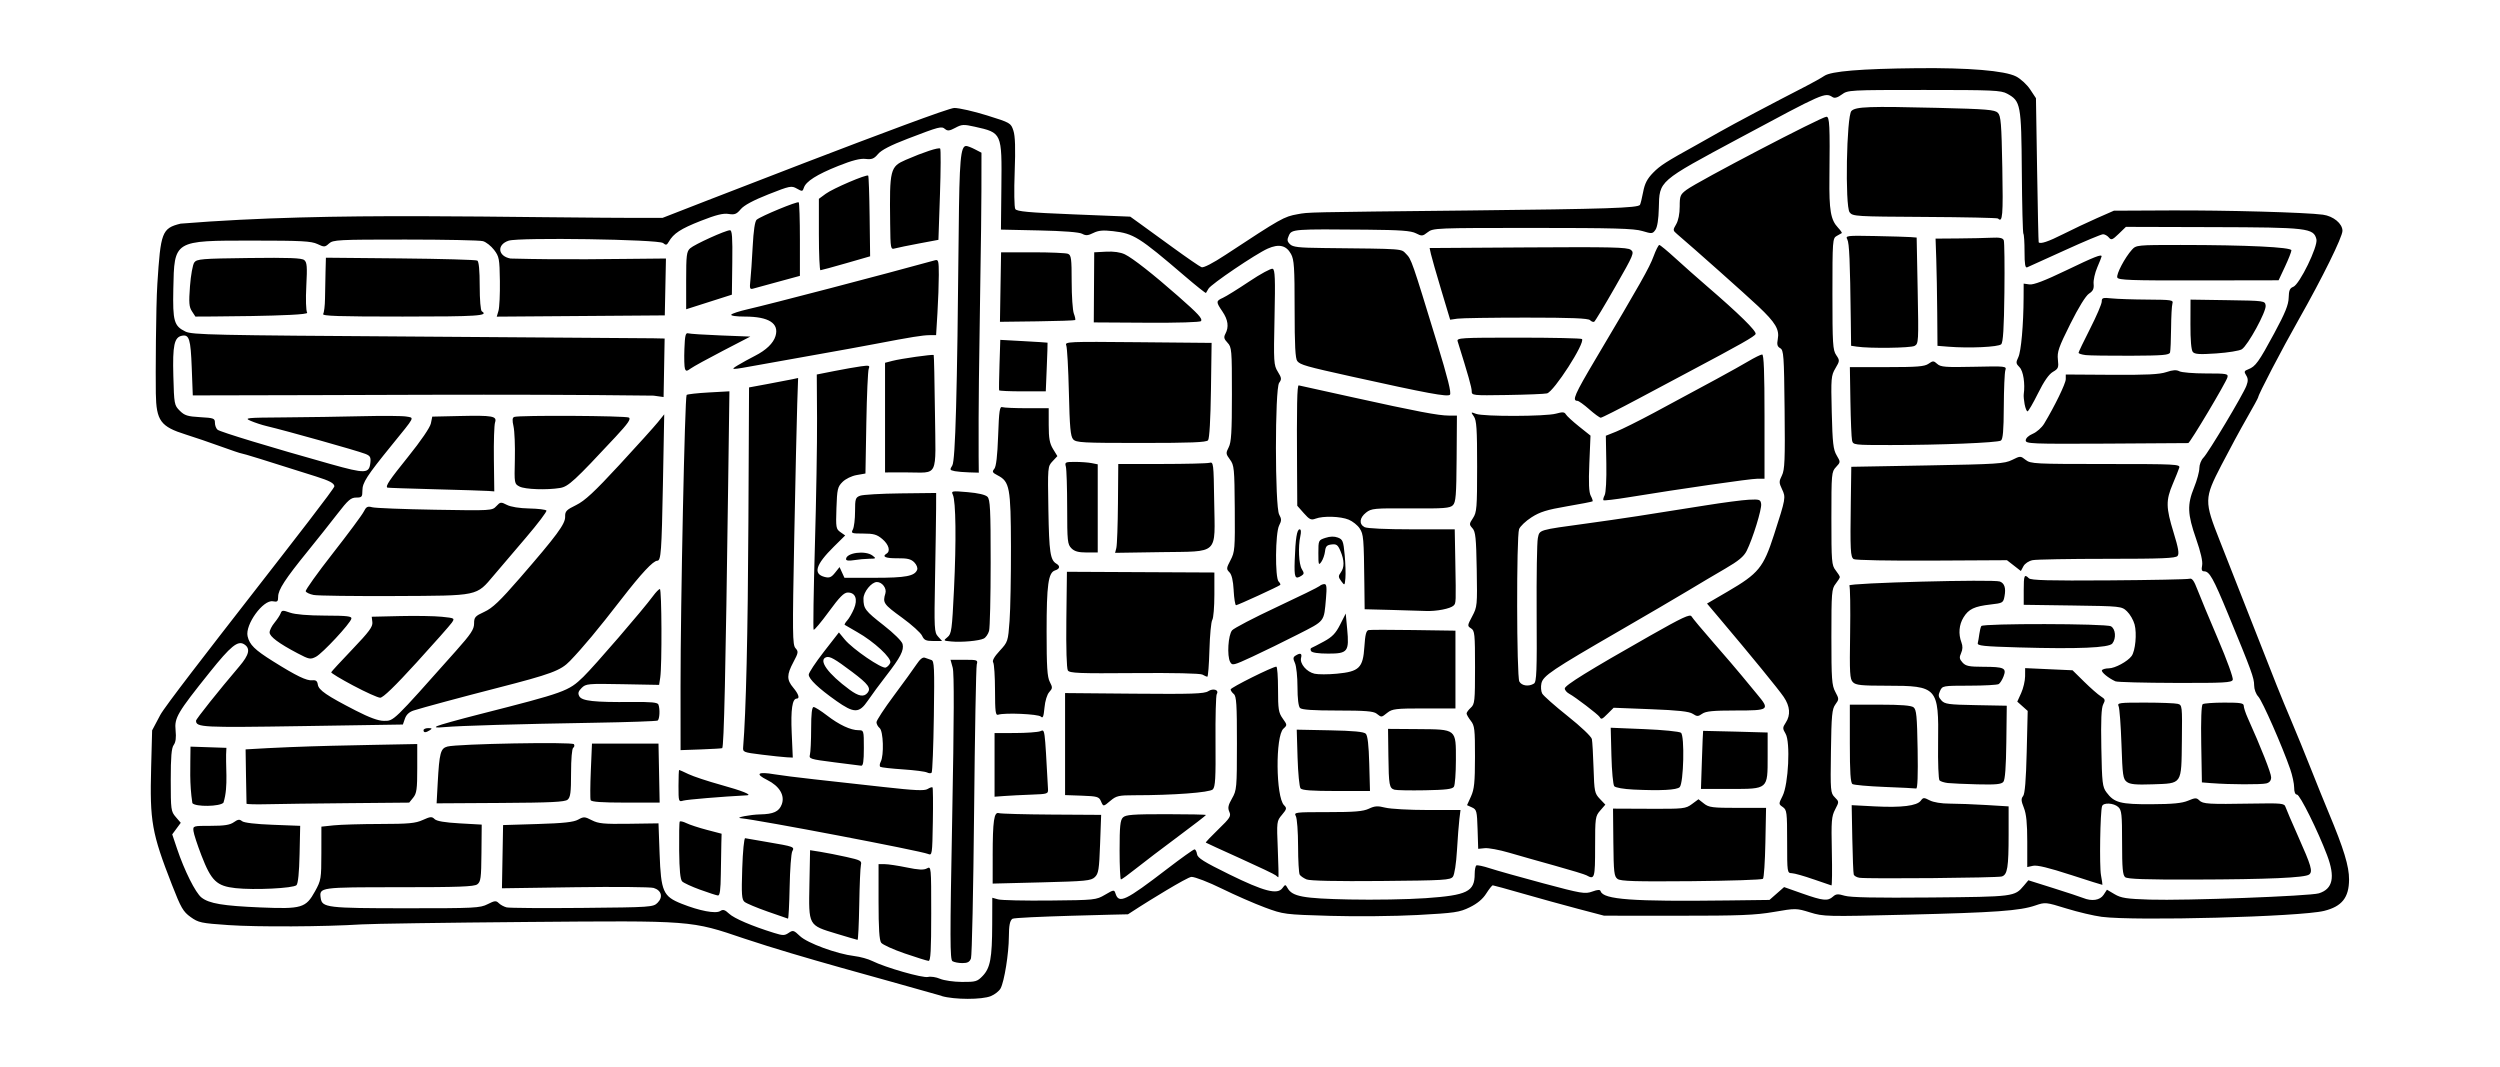 <?xml version="1.0" encoding="UTF-8" standalone="no"?>
<svg xmlns="http://www.w3.org/2000/svg" height="256" width="600" version="1.1" viewBox="0 0 158.75 67.733">
 <path d="m59.8 63.24c-4.084-1.172-8.823-2.403-12.52-3.635-3.441-1.165-3.24-1.149-13.84-1.06-5.113 0.043-9.829 0.112-10.48 0.153-2.34 0.149-6.613 0.172-8.449 0.045-1.747-0.12-1.909-0.155-2.408-0.513-0.472-0.339-0.611-0.578-1.18-2.038-1.288-3.301-1.416-4.024-1.325-7.473l0.062-2.341 0.515-0.973c0.565-1.067 11.09-14.28 11.06-14.53-0.026-0.198-0.301-0.343-1.171-0.62-3.186-1.012-4.645-1.463-4.731-1.463-0.053 0-0.65-0.201-1.327-0.447-0.677-0.246-1.669-0.584-2.203-0.751-1.609-0.504-1.88-0.876-1.908-2.614-0.018-1.136 0.002-5.478 0.097-6.956 0.21-3.261 0.281-3.531 1.476-3.823 9.907-0.798 20.54-0.343 30.6-0.365 0 0 17.86-6.981 18.53-6.981 0.308 0 1.242 0.213 2.075 0.473 1.486 0.464 1.518 0.482 1.677 0.965 0.115 0.349 0.139 1.118 0.082 2.639-0.045 1.191-0.027 2.233 0.039 2.341 0.096 0.155 0.835 0.223 3.71 0.339l3.591 0.145 0.549 0.395c0.302 0.217 1.273 0.922 2.158 1.566 0.885 0.644 1.703 1.206 1.818 1.25 0.128 0.049 0.715-0.253 1.516-0.78 3.547-2.334 3.718-2.431 4.585-2.586 0.73-0.131 0.349-0.123 10.9-0.237 8.736-0.095 10.71-0.16 10.84-0.357 0.038-0.061 0.129-0.431 0.203-0.821 0.101-0.534 0.257-0.835 0.633-1.22 0.447-0.457 0.825-0.699 2.774-1.775 0.294-0.162 0.956-0.535 1.471-0.829 0.838-0.477 3.269-1.765 5.484-2.904 0.441-0.227 0.958-0.517 1.147-0.645 0.434-0.293 2.314-0.448 5.876-0.485 3.28-0.034 5.575 0.157 6.295 0.524 0.29 0.148 0.693 0.519 0.895 0.825l0.368 0.556 0.073 4.558c0.04 2.507 0.085 4.573 0.1 4.592 0.104 0.127 0.61-0.041 1.549-0.516 0.598-0.302 1.569-0.761 2.157-1.02l1.07-0.47 3.545-0.017c3.547-0.017 8.665 0.125 9.728 0.27 0.665 0.091 1.241 0.567 1.241 1.025 0 0.396-1.272 2.976-2.783 5.644-1.064 1.878-2.568 4.762-2.568 4.923 0 0.04-0.323 0.634-0.718 1.32-0.395 0.686-1.122 2.03-1.616 2.987-1.1 2.129-1.103 2.282-0.101 4.816 0.378 0.956 1.195 3.033 1.815 4.615 1.811 4.621 2.044 5.205 2.701 6.755 0.343 0.809 0.909 2.194 1.257 3.077 0.348 0.883 0.86 2.147 1.137 2.809 0.963 2.302 1.299 3.405 1.295 4.246-0.005 1.149-0.454 1.712-1.586 1.992-1.511 0.373-11.99 0.653-14.12 0.377-0.498-0.065-1.506-0.302-2.24-0.529-1.312-0.405-1.344-0.408-1.97-0.194-0.992 0.34-2.507 0.449-8.168 0.587-5.111 0.125-5.283 0.121-6.143-0.144-0.875-0.27-0.902-0.271-2.3-0.03-1.186 0.204-2.17 0.243-6.097 0.241l-4.682-0.003-1.672-0.44c-0.92-0.242-2.49-0.676-3.491-0.964-1-0.288-1.857-0.524-1.905-0.524-0.047 0-0.234 0.235-0.416 0.522-0.221 0.35-0.565 0.637-1.046 0.872-0.655 0.32-0.939 0.362-3.317 0.491-1.44 0.078-3.915 0.102-5.544 0.054-2.906-0.086-2.958-0.092-4.147-0.532-0.662-0.245-1.89-0.782-2.729-1.194-0.839-0.412-1.707-0.749-1.93-0.749-0.266 0-2.895 1.64-3.3 1.901l-0.736 0.475s-7.182 0.153-7.344 0.288c-0.159 0.132-0.215 0.425-0.219 1.131-0.005 1.077-0.288 2.842-0.527 3.288-0.087 0.163-0.363 0.382-0.612 0.486-0.566 0.236-2.319 0.234-3.137-0.004zm2.6-1.269c0.482-0.503 0.598-1.127 0.605-3.256l0.006-1.708 0.368 0.103c0.202 0.057 1.683 0.09 3.29 0.074 2.864-0.028 2.934-0.035 3.502-0.368 0.554-0.325 0.583-0.328 0.661-0.084 0.215 0.678 0.613 0.49 3.286-1.559 0.888-0.681 1.667-1.237 1.732-1.237 0.065 0 0.137 0.135 0.16 0.301 0.034 0.242 0.436 0.494 2.049 1.286 2.208 1.084 3.055 1.304 3.373 0.874 0.182-0.246 0.192-0.246 0.327-0.007 0.307 0.542 0.972 0.665 3.925 0.727 1.545 0.033 3.724-0.004 4.843-0.083 2.649-0.184 3.116-0.416 3.116-1.543 0-0.258 0.048-0.499 0.106-0.535s0.442 0.045 0.853 0.18 1.932 0.563 3.38 0.951c2.449 0.656 2.668 0.693 3.121 0.529 0.362-0.131 0.5-0.136 0.538-0.021 0.176 0.528 2.013 0.661 8.082 0.584l2.637-0.033 0.465-0.408 0.465-0.408 1.156 0.408c1.313 0.463 1.62 0.495 1.947 0.198 0.194-0.175 0.316-0.184 0.748-0.055 0.362 0.109 1.988 0.141 5.464 0.11 5.296-0.048 5.319-0.051 5.907-0.749l0.29-0.344 1.582 0.498c0.87 0.274 1.721 0.555 1.89 0.624 0.559 0.229 1.075 0.15 1.304-0.199l0.213-0.325 0.487 0.287c0.413 0.244 0.75 0.295 2.232 0.343 2.254 0.072 10.18-0.224 10.74-0.4 0.887-0.277 1.047-1.023 0.52-2.42-0.58-1.538-1.727-3.849-1.91-3.849-0.116 0-0.181-0.16-0.181-0.447 0-0.246-0.113-0.773-0.25-1.17-0.501-1.448-1.771-4.334-2.028-4.607-0.151-0.161-0.263-0.467-0.263-0.717 0-0.464-0.162-0.908-1.643-4.495-0.96-2.326-1.194-2.742-1.538-2.742-0.144 0-0.177-0.1-0.122-0.375 0.049-0.244-0.086-0.837-0.385-1.694-0.547-1.572-0.57-2.161-0.125-3.256 0.184-0.453 0.334-1.005 0.334-1.227 0-0.222 0.116-0.52 0.258-0.662 0.31-0.31 2.515-3.998 2.729-4.565 0.116-0.306 0.112-0.463-0.015-0.667-0.145-0.233-0.128-0.282 0.137-0.383 0.456-0.174 0.664-0.463 1.647-2.287 0.696-1.291 0.905-1.806 0.916-2.259 0.011-0.462 0.073-0.608 0.289-0.688 0.4-0.148 1.584-2.578 1.473-3.022-0.178-0.711-0.547-0.754-6.588-0.771l-5.51-0.016-0.455 0.441c-0.401 0.388-0.476 0.416-0.627 0.234-0.094-0.114-0.261-0.206-0.37-0.206-0.109 0-1.201 0.457-2.425 1.016-1.224 0.559-2.301 1.047-2.393 1.084-0.126 0.051-0.167-0.196-0.167-0.994 0-0.584-0.032-1.095-0.072-1.134-0.04-0.04-0.085-1.81-0.101-3.935-0.032-4.295-0.07-4.493-0.932-4.964-0.391-0.214-0.897-0.236-5.27-0.236-4.747 0-4.845 0.005-5.229 0.289-0.264 0.195-0.453 0.25-0.58 0.169-0.493-0.312-0.518-0.301-5.941 2.61-5.163 2.772-5.058 2.681-5.098 4.433-0.016 0.703-0.095 1.209-0.215 1.38-0.18 0.257-0.222 0.26-0.837 0.075-0.528-0.159-1.816-0.195-6.963-0.195-6.158 0-6.323 0.007-6.662 0.274-0.324 0.254-0.375 0.259-0.745 0.068-0.313-0.162-0.971-0.211-3.115-0.231-4.64-0.043-4.772-0.034-4.952 0.362-0.127 0.279-0.115 0.379 0.067 0.561 0.183 0.183 0.551 0.225 2.131 0.242 5.228 0.056 4.902 0.033 5.248 0.379 0.331 0.331 0.372 0.448 1.949 5.609 0.699 2.288 0.932 3.224 0.828 3.329-0.149 0.149-1.423-0.087-6.249-1.157-2.893-0.641-3.245-0.741-3.442-0.979-0.126-0.152-0.17-0.995-0.17-3.294 0-2.666-0.031-3.147-0.229-3.508-0.302-0.552-0.767-0.659-1.481-0.341-0.76 0.338-3.61 2.267-3.76 2.545-0.066 0.122-0.138 0.244-0.159 0.27-0.022 0.026-0.63-0.458-1.351-1.076-2.903-2.486-3.243-2.698-4.551-2.848-0.636-0.073-0.929-0.046-1.252 0.115-0.338 0.169-0.478 0.179-0.708 0.051-0.181-0.101-1.184-0.179-2.722-0.212l-2.436-0.053 0.028-2.704c0.036-3.452 0.04-3.442-1.694-3.83-0.7-0.157-0.822-0.15-1.229 0.07-0.363 0.196-0.492 0.211-0.65 0.08-0.235-0.195-0.338-0.168-2.381 0.615-1.073 0.411-1.666 0.717-1.878 0.969-0.256 0.304-0.393 0.358-0.79 0.312-0.34-0.04-0.847 0.09-1.734 0.444-1.364 0.544-2.059 0.986-2.187 1.388-0.076 0.24-0.107 0.244-0.444 0.052-0.343-0.195-0.436-0.176-1.805 0.364-0.961 0.38-1.548 0.695-1.759 0.945-0.266 0.316-0.388 0.363-0.774 0.301-0.341-0.055-0.795 0.058-1.768 0.441-1.275 0.502-1.725 0.796-2.028 1.326-0.126 0.219-0.18 0.231-0.362 0.08-0.281-0.233-9.144-0.368-9.806-0.15-0.766 0.253-0.69 0.984 0.118 1.134 3.5 0.091 6.173 0.03 9.871-0.002l-0.037 1.806-0.037 1.806c-3.555 0.027-7.111 0.053-10.67 0.08l0.11-0.374c0.061-0.206 0.101-1.057 0.089-1.892-0.02-1.41-0.046-1.55-0.368-1.972-0.191-0.25-0.509-0.5-0.708-0.556s-2.417-0.101-4.929-0.101c-4.281 0-4.585 0.016-4.845 0.251-0.262 0.237-0.304 0.239-0.737 0.033-0.389-0.185-1.014-0.218-4.117-0.218-5.029 0-4.969-0.036-5.033 3.076-0.042 2.046 0.045 2.348 0.773 2.701 0.426 0.206 1.733 0.234 14.71 0.318 7.835 0.051 14.58 0.1 14.98 0.108l0.736 0.016-0.018 1.003c-0.01 0.552-0.025 1.388-0.033 1.858l-0.016 0.854-0.635-0.089c-9.675-0.121-18.9-0.02-29.26-0.015l-0.067-1.766c-0.068-1.809-0.161-2.112-0.618-2.024-0.493 0.095-0.603 0.605-0.55 2.559 0.048 1.791 0.06 1.856 0.407 2.203 0.304 0.304 0.496 0.365 1.295 0.41 0.87 0.049 0.938 0.075 0.938 0.356 0 0.167 0.076 0.366 0.168 0.442 0.17 0.141 3.39 1.119 7.168 2.178 2.241 0.628 2.464 0.619 2.537-0.105 0.034-0.335-0.022-0.426-0.334-0.545-0.567-0.216-4.966-1.453-6.264-1.762-0.296-0.07-0.748-0.219-1.003-0.33-0.436-0.189-0.305-0.203 2.144-0.22 1.435-0.01 3.662-0.045 4.949-0.076 1.288-0.032 2.541-0.022 2.787 0.021 0.521 0.093 0.596-0.054-0.927 1.821-1.585 1.952-1.86 2.377-1.86 2.877 0 0.407-0.036 0.448-0.395 0.448-0.335 0-0.517 0.158-1.195 1.037-0.44 0.57-1.289 1.639-1.886 2.374-1.43 1.76-1.874 2.444-1.874 2.88 0 0.311-0.045 0.351-0.333 0.296-0.616-0.118-1.776 1.483-1.608 2.218 0.123 0.54 0.449 0.86 1.617 1.592 1.48 0.928 2.134 1.244 2.492 1.206 0.23-0.025 0.318 0.044 0.351 0.273 0.05 0.35 0.563 0.702 2.412 1.651 0.861 0.442 1.431 0.651 1.775 0.651 0.651 0 0.522 0.125 4.583-4.44 0.956-1.074 1.153-1.372 1.153-1.74 0-0.4 0.063-0.472 0.652-0.743 0.516-0.237 0.986-0.683 2.25-2.14 2.357-2.716 2.893-3.441 2.88-3.901-0.01-0.344 0.075-0.434 0.697-0.738 0.553-0.271 1.155-0.829 2.746-2.551 1.121-1.212 2.22-2.431 2.443-2.708l0.406-0.504-0.083 4.435c-0.081 4.29-0.123 4.861-0.356 4.861-0.263 0-1.013 0.804-2.285 2.447-1.487 1.922-2.431 3.055-3.262 3.919-0.59 0.612-1.186 0.833-4.64 1.72-2.226 0.572-4.724 1.245-5.282 1.424-0.281 0.09-0.468 0.263-0.556 0.514l-0.132 0.378-6.366 0.1c-6.397 0.1-6.768 0.081-6.768-0.344 0-0.105 1.431-1.9 2.749-3.449 0.633-0.744 0.72-1.143 0.304-1.403-0.402-0.252-0.852 0.114-2.178 1.77-2.07 2.585-2.255 2.9-2.174 3.696 0.047 0.459 0.009 0.753-0.119 0.928-0.141 0.193-0.188 0.747-0.188 2.23 0 1.885 0.014 1.99 0.318 2.343l0.318 0.37-0.271 0.367-0.271 0.367 0.305 0.909c0.464 1.384 1.173 2.803 1.55 3.099 0.489 0.385 1.362 0.532 3.755 0.632 2.617 0.11 2.874 0.034 3.46-1.029 0.382-0.694 0.398-0.79 0.4-2.412l0.002-1.69 0.789-0.083c0.434-0.045 1.758-0.084 2.943-0.086 1.818-0.003 2.241-0.042 2.707-0.254 0.483-0.219 0.578-0.227 0.747-0.058 0.132 0.132 0.639 0.219 1.594 0.273l1.4 0.079-0.016 1.805c-0.014 1.598-0.045 1.826-0.266 1.988-0.201 0.147-1.186 0.183-4.957 0.183-5.069 0-5.083 0.002-4.984 0.692 0.087 0.604 0.403 0.642 5.4 0.644 4.387 0.002 4.72-0.015 5.199-0.259 0.448-0.228 0.537-0.237 0.707-0.067 0.107 0.107 0.33 0.228 0.497 0.27s2.328 0.057 4.803 0.034c4.386-0.041 4.507-0.05 4.785-0.328 0.361-0.361 0.248-0.788-0.25-0.941-0.199-0.061-2.448-0.081-4.998-0.045l-4.635 0.067 0.036-2.007 0.036-2.007 2.192-0.067c1.653-0.05 2.286-0.119 2.574-0.279 0.355-0.197 0.418-0.194 0.87 0.039 0.417 0.215 0.754 0.248 2.36 0.225l1.873-0.027 0.07 1.931c0.088 2.4 0.221 2.704 1.393 3.172 1.138 0.454 2.173 0.651 2.455 0.466 0.182-0.119 0.296-0.085 0.566 0.168 0.321 0.301 1.441 0.781 2.846 1.218 0.57 0.178 0.675 0.178 0.936-0 0.274-0.186 0.324-0.172 0.717 0.203 0.469 0.447 2.343 1.135 3.457 1.269 0.368 0.044 0.88 0.186 1.137 0.315 0.826 0.413 3.209 1.095 3.538 1.012 0.172-0.043 0.515 0.009 0.762 0.116 0.247 0.107 0.873 0.197 1.393 0.2 0.874 0.005 0.973-0.024 1.321-0.387zm-1.918-0.935c-0.161-0.102-0.164-1.399-0.017-9.128 0.119-6.295 0.129-9.16 0.032-9.51l-0.139-0.502h0.874c0.842 0 0.871 0.011 0.792 0.301-0.045 0.166-0.121 4.364-0.169 9.33-0.048 4.966-0.137 9.165-0.198 9.33-0.085 0.229-0.216 0.3-0.549 0.299-0.241-0.001-0.523-0.056-0.626-0.121zm-3.022-0.489c-0.736-0.252-1.413-0.56-1.505-0.684-0.119-0.161-0.167-0.912-0.167-2.608v-2.382h0.387c0.213 0 0.842 0.094 1.398 0.209 0.757 0.157 1.079 0.172 1.285 0.062 0.273-0.146 0.274-0.131 0.274 2.868 0 2.328-0.038 3.012-0.167 3.004-0.092-0.005-0.769-0.216-1.505-0.469zm-4.345-1.258c-1.798-0.544-1.768-0.491-1.717-3.146l0.042-2.156 0.652 0.103c0.358 0.057 1.101 0.203 1.649 0.325 0.904 0.201 0.991 0.248 0.928 0.507-0.038 0.157-0.087 1.293-0.107 2.526-0.021 1.232-0.07 2.237-0.108 2.233-0.039-0.004-0.641-0.18-1.339-0.392zm-4.386-1.41c-0.682-0.24-1.334-0.514-1.45-0.61-0.179-0.148-0.201-0.463-0.147-2.121 0.035-1.087 0.118-1.936 0.187-1.922 0.068 0.014 0.692 0.122 1.387 0.24 1.727 0.294 1.758 0.306 1.603 0.594-0.07 0.132-0.146 1.151-0.167 2.265-0.022 1.114-0.069 2.018-0.106 2.008-0.037-0.01-0.625-0.214-1.307-0.454zm-4.274-1.383c-0.531-0.194-1.043-0.43-1.137-0.526-0.12-0.121-0.177-0.707-0.191-1.94-0.011-0.971 0.004-1.806 0.035-1.855 0.03-0.049 0.219-0.007 0.421 0.093 0.202 0.1 0.788 0.293 1.303 0.428l0.936 0.245-0.016 0.598c-0.009 0.329-0.024 1.215-0.033 1.969-0.013 1.008-0.061 1.367-0.184 1.355-0.092-0.009-0.602-0.174-1.133-0.368zm-29.5-0.1c-1.197-0.131-1.538-0.458-2.161-2.069-0.259-0.67-0.488-1.369-0.508-1.553-0.037-0.333-0.033-0.334 1.1-0.334 0.861 0 1.216-0.056 1.462-0.23 0.26-0.184 0.365-0.198 0.522-0.067 0.122 0.102 0.858 0.189 1.944 0.23l1.748 0.067-0.039 1.806c-0.025 1.158-0.095 1.862-0.196 1.961-0.201 0.199-2.678 0.32-3.872 0.189zm100.2-0.56c-0.589-0.208-1.206-0.382-1.371-0.388-0.298-0.01-0.301-0.028-0.301-2.009 0-1.863-0.019-2.012-0.274-2.191-0.273-0.191-0.273-0.194-0.014-0.71 0.372-0.741 0.501-3.418 0.191-3.944-0.198-0.336-0.198-0.391 0.008-0.705 0.319-0.487 0.276-1.037-0.129-1.636-0.318-0.471-2.072-2.617-4.098-5.015l-0.771-0.912 1.306-0.762c1.971-1.15 2.274-1.521 2.946-3.603 0.751-2.329 0.759-2.372 0.509-2.899-0.196-0.413-0.196-0.491-0.005-0.873 0.178-0.357 0.204-0.981 0.17-4.183-0.036-3.447-0.059-3.774-0.278-3.896-0.185-0.103-0.22-0.233-0.155-0.576 0.115-0.613-0.144-1.049-1.237-2.081-0.763-0.72-4.109-3.698-5.157-4.589-0.273-0.232-0.275-0.257-0.059-0.623 0.138-0.234 0.225-0.668 0.225-1.123 0-0.681 0.035-0.768 0.435-1.066 0.717-0.535 8.575-4.639 8.883-4.639 0.199 0 0.226 0.54 0.189 3.879-0.023 2.071 0.08 2.668 0.546 3.164 0.162 0.172 0.268 0.328 0.237 0.346-0.031 0.019-0.177 0.101-0.324 0.183-0.257 0.143-0.268 0.287-0.268 3.679 0 3.169 0.024 3.566 0.239 3.882 0.232 0.341 0.23 0.367-0.05 0.842-0.273 0.463-0.286 0.618-0.232 2.793 0.048 1.955 0.095 2.368 0.311 2.733 0.252 0.427 0.252 0.432-0.04 0.743-0.285 0.303-0.294 0.408-0.294 3.263 0 2.747 0.018 2.973 0.268 3.29 0.147 0.187 0.268 0.381 0.268 0.432 0 0.05-0.12 0.245-0.268 0.432-0.25 0.317-0.268 0.543-0.268 3.367 0 2.695 0.027 3.078 0.249 3.491 0.241 0.449 0.241 0.474 0.004 0.8-0.213 0.294-0.249 0.672-0.282 2.974-0.037 2.528-0.027 2.649 0.243 2.92 0.28 0.281 0.28 0.284 0.024 0.774-0.23 0.439-0.252 0.724-0.21 2.665 0.026 1.196 0.015 2.168-0.024 2.16s-0.553-0.184-1.141-0.391zm16.32-0.286c-1.372-0.448-2.121-0.629-2.374-0.573l-0.37 0.081v-1.613c0-1.172-0.059-1.761-0.216-2.152-0.174-0.434-0.183-0.578-0.049-0.74 0.115-0.139 0.186-1.005 0.23-2.805l0.063-2.605-0.331-0.295-0.331-0.295 0.247-0.544c0.136-0.299 0.248-0.778 0.25-1.064l0.003-0.52 1.505 0.069 1.505 0.068 0.736 0.725c0.405 0.399 0.88 0.816 1.056 0.927 0.283 0.178 0.301 0.237 0.155 0.511-0.119 0.223-0.152 0.993-0.119 2.759 0.042 2.235 0.07 2.484 0.326 2.828 0.49 0.661 0.881 0.765 2.864 0.755 1.347-0.006 1.936-0.063 2.319-0.225 0.454-0.191 0.536-0.193 0.712-0.018 0.23 0.23 0.583 0.251 3.355 0.203 1.889-0.033 2.044-0.017 2.119 0.214 0.045 0.137 0.403 0.972 0.796 1.855 0.846 1.898 0.946 2.243 0.707 2.434-0.259 0.206-2.588 0.308-7.304 0.321-3.096 0.009-4.236-0.031-4.381-0.151-0.156-0.129-0.195-0.576-0.195-2.198 0-1.803-0.028-2.062-0.245-2.258-0.287-0.26-0.943-0.295-1.025-0.054-0.121 0.355-0.176 3.809-0.07 4.381 0.061 0.331 0.102 0.609 0.09 0.617-0.012 0.008-0.924-0.279-2.026-0.639zm-68.44-1.21c0.002-2.222 0.086-2.804 0.394-2.706 0.124 0.039 1.636 0.08 3.36 0.091l3.134 0.019-0.067 1.849c-0.059 1.624-0.099 1.88-0.334 2.104-0.242 0.23-0.566 0.262-3.378 0.333l-3.11 0.078 0.002-1.768zm19.93 1.501c-0.182-0.076-0.377-0.211-0.433-0.299-0.056-0.088-0.103-0.902-0.104-1.808s-0.064-1.764-0.141-1.906c-0.134-0.251-0.073-0.259 2.02-0.259 1.711 0 2.253-0.045 2.614-0.216 0.377-0.179 0.559-0.19 1.049-0.067 0.326 0.082 1.534 0.149 2.683 0.149h2.089l-0.071 0.569c-0.039 0.313-0.108 1.212-0.154 1.998-0.048 0.828-0.156 1.529-0.256 1.666-0.158 0.216-0.547 0.24-4.569 0.275-2.827 0.025-4.514-0.011-4.727-0.101zm19.75-0.028c-0.219-0.16-0.248-0.411-0.267-2.323l-0.021-2.143 2.296 0.01c2.194 0.01 2.314-0.003 2.713-0.297l0.417-0.308 0.349 0.274c0.312 0.246 0.536 0.274 2.146 0.274h1.797l-0.043 2.196c-0.023 1.208-0.092 2.246-0.154 2.308-0.061 0.061-2.108 0.128-4.549 0.15-3.552 0.031-4.487 0.003-4.684-0.141zm-31.62-1.83c0-1.515 0.039-1.902 0.21-2.073 0.176-0.176 0.619-0.21 2.742-0.21 1.393 0 2.532 0.024 2.532 0.052s-0.798 0.645-1.772 1.368c-0.975 0.724-2.17 1.633-2.657 2.021-0.486 0.388-0.923 0.705-0.97 0.705-0.047 0-0.086-0.838-0.086-1.863zm46.98 1.755c-0.17-0.025-0.333-0.117-0.362-0.203-0.029-0.086-0.07-1.113-0.092-2.282l-0.04-2.125 1.471 0.077c1.693 0.088 2.677-0.034 2.917-0.361 0.153-0.21 0.2-0.212 0.565-0.022 0.241 0.126 0.745 0.208 1.28 0.208 0.485 0.001 1.524 0.04 2.308 0.088l1.425 0.087v1.769c0 2.114-0.073 2.568-0.433 2.682-0.278 0.088-8.497 0.163-9.039 0.082zm-37.06-0.15c-0.07-0.066-1.09-0.553-2.267-1.083-1.177-0.53-2.157-0.98-2.179-1-0.021-0.02 0.337-0.399 0.796-0.842 0.746-0.721 0.82-0.839 0.697-1.114-0.11-0.246-0.075-0.418 0.172-0.85 0.298-0.521 0.31-0.654 0.311-3.502 0.002-2.469-0.032-2.988-0.199-3.126-0.11-0.092-0.201-0.224-0.201-0.293 0-0.118 2.667-1.446 2.903-1.446 0.059 0 0.107 0.647 0.107 1.438 0 1.272 0.034 1.486 0.297 1.855 0.291 0.408 0.292 0.422 0.045 0.646-0.516 0.467-0.484 4.337 0.041 4.861 0.185 0.185 0.172 0.246-0.133 0.609-0.335 0.398-0.338 0.423-0.265 2.185 0.041 0.98 0.058 1.782 0.038 1.782-0.02 0-0.093-0.054-0.163-0.12zm19.74-0.001c-0.11-0.061-1.013-0.337-2.007-0.613-0.993-0.276-2.309-0.648-2.924-0.829-0.615-0.18-1.307-0.309-1.538-0.286l-0.421 0.042-0.039-1.243c-0.036-1.158-0.06-1.252-0.354-1.386l-0.316-0.144 0.251-0.553c0.208-0.459 0.252-0.885 0.254-2.508 0.002-1.755-0.024-1.99-0.265-2.295-0.147-0.187-0.268-0.397-0.268-0.466s0.12-0.234 0.268-0.367c0.248-0.224 0.268-0.412 0.268-2.561 0-2.126-0.021-2.332-0.252-2.476-0.244-0.152-0.241-0.177 0.075-0.77 0.316-0.594 0.325-0.688 0.285-2.974-0.035-2.002-0.076-2.399-0.27-2.613-0.216-0.239-0.215-0.274 0.033-0.649 0.239-0.362 0.262-0.644 0.262-3.276 0.001-2.388-0.035-2.93-0.207-3.176-0.203-0.289-0.199-0.293 0.142-0.164 0.471 0.179 4.413 0.169 5.07-0.013 0.42-0.117 0.543-0.109 0.627 0.041 0.057 0.102 0.434 0.449 0.836 0.77l0.732 0.584-0.074 1.757c-0.053 1.254-0.027 1.844 0.09 2.063 0.09 0.168 0.142 0.327 0.117 0.352-0.026 0.026-0.759 0.169-1.629 0.317-1.272 0.218-1.713 0.354-2.25 0.699-0.367 0.235-0.722 0.573-0.789 0.75-0.173 0.456-0.159 9.35 0.016 9.677 0.147 0.274 0.6 0.338 0.928 0.13 0.167-0.106 0.193-0.77 0.171-4.446-0.014-2.377 0.02-4.532 0.076-4.79 0.118-0.542-0.013-0.504 3.168-0.939 2.033-0.278 3.857-0.556 7.491-1.141 1.104-0.178 2.338-0.339 2.742-0.359 0.676-0.033 0.739-0.011 0.779 0.269 0.047 0.33-0.534 2.209-0.921 2.981-0.178 0.356-0.521 0.64-1.353 1.123-0.613 0.355-1.685 0.991-2.384 1.413-0.699 0.422-2.644 1.56-4.322 2.53-4.306 2.489-4.868 2.867-4.973 3.345-0.048 0.217-0.026 0.508 0.049 0.647 0.074 0.139 0.802 0.783 1.616 1.431 0.842 0.669 1.506 1.3 1.539 1.461 0.032 0.155 0.08 0.99 0.107 1.855 0.046 1.48 0.069 1.593 0.398 1.94l0.35 0.368-0.325 0.375c-0.312 0.36-0.325 0.454-0.325 2.308 0 1.989-0.031 2.093-0.535 1.812zm-41.82-1.36c-0.499-0.205-10.7-2.152-11.91-2.272-0.368-0.037 0.628-0.229 1.246-0.241 0.843-0.016 1.196-0.178 1.368-0.63 0.216-0.569-0.137-1.165-0.924-1.557-0.791-0.394-0.598-0.541 0.469-0.358 0.357 0.061 1.493 0.205 2.523 0.318s3.013 0.334 4.408 0.489c1.99 0.222 2.589 0.249 2.789 0.125 0.14-0.087 0.28-0.133 0.311-0.101s0.041 1.02 0.02 2.197c-0.036 2.08-0.044 2.136-0.304 2.03zm-46.72-3.228c-0.193-1.266-0.125-2.232-0.118-3.588 0.76 0.026 1.52 0.051 2.28 0.077-0.088 1.129 0.151 2.412-0.186 3.479-0.211 0.254-1.774 0.28-1.975 0.033zm3.439 0.033c-0.004-0.037-0.019-0.827-0.033-1.756l-0.026-1.69c3.874-0.239 7.008-0.258 10.9-0.34v1.544c0 1.321-0.037 1.589-0.256 1.86l-0.256 0.316-3.858 0.035c-2.122 0.019-4.445 0.049-5.162 0.067-0.717 0.018-1.308 0.002-1.312-0.035zm54.25-0.167c-0.119-0.271-0.239-0.305-1.202-0.339l-1.07-0.038v-6.478l4.396 0.039c3.665 0.032 4.446 0.006 4.693-0.156 0.324-0.212 0.707-0.083 0.543 0.182-0.055 0.089-0.091 1.444-0.079 3.01 0.018 2.332-0.013 2.883-0.173 3.042-0.199 0.199-2.51 0.371-4.977 0.371-0.984 0-1.149 0.037-1.503 0.334-0.482 0.406-0.465 0.405-0.628 0.033zm-42.11-1.147c0.105-1.912 0.18-2.196 0.615-2.312 0.648-0.173 7.937-0.307 8.036-0.148 0.049 0.079 0.027 0.181-0.047 0.227-0.079 0.049-0.136 0.717-0.136 1.598 0 1.245-0.039 1.547-0.221 1.698-0.175 0.145-1.062 0.189-4.269 0.207l-4.048 0.024zm9.711 1.089c-0.034-0.087-0.028-0.93 0.012-1.873l0.073-1.715h4.224l0.037 1.874 0.037 1.874-2.16-0.001c-1.536-0.001-2.178-0.047-2.221-0.159zm5.579-0.897c0-0.56 0.019-1.019 0.042-1.019 0.023 0 0.289 0.12 0.592 0.266 0.303 0.146 1.232 0.454 2.065 0.684 1.348 0.372 2.018 0.642 1.642 0.662-1.548 0.08-3.811 0.268-4.04 0.337-0.294 0.087-0.301 0.065-0.301-0.929zm20.07-1.339-0-2.02 1.304-0.004c0.717-0.002 1.433-0.053 1.591-0.112 0.309-0.116 0.28-0.329 0.498 3.656 0.018 0.321-0.009 0.33-1.052 0.368-0.589 0.021-1.356 0.06-1.706 0.086l-0.635 0.047-0-2.02zm19.43 1.491c-0.074-0.092-0.159-0.969-0.189-1.948l-0.053-1.781 2.106 0.042c1.501 0.03 2.156 0.092 2.279 0.216 0.119 0.119 0.188 0.72 0.22 1.906l0.047 1.732h-2.137c-1.549 0-2.175-0.046-2.273-0.167zm5.966 0.085c-0.331-0.099-0.364-0.281-0.388-2.151l-0.022-1.712 1.89 0.014c2.479 0.019 2.422-0.028 2.419 1.979-0.001 0.816-0.058 1.572-0.126 1.68-0.096 0.152-0.504 0.202-1.837 0.226-0.943 0.017-1.814 0.001-1.936-0.036zm15.18-0.01c-0.631-0.03-1.148-0.12-1.226-0.214-0.074-0.089-0.155-0.961-0.179-1.937l-0.045-1.775 2.14 0.088c1.178 0.048 2.221 0.152 2.321 0.231 0.241 0.191 0.17 3.202-0.081 3.453-0.182 0.182-1.205 0.236-2.93 0.154zm4.341-1.88c0.033-1.012 0.068-1.843 0.077-1.848 0.01-0.004 0.935 0.017 2.057 0.048l2.04 0.057v1.524c0 2.097 0.044 2.059-2.385 2.059h-1.85zm11.6 1.713c-1.03-0.041-1.948-0.123-2.04-0.182-0.124-0.08-0.167-0.749-0.167-2.575v-2.467h1.914c1.326 0 1.981 0.051 2.131 0.167 0.184 0.141 0.224 0.553 0.26 2.675 0.028 1.623-0.004 2.499-0.091 2.482-0.073-0.015-0.977-0.06-2.007-0.1zm4.013-0.248c-0.221-0.026-0.457-0.1-0.524-0.166-0.067-0.065-0.108-1.137-0.091-2.38 0.049-3.533-0.041-3.633-3.25-3.633-1.628 0-1.97-0.035-2.158-0.223-0.198-0.198-0.218-0.554-0.178-3.11 0.025-1.588 0.003-2.953-0.049-3.033-0.103-0.161 9.157-0.404 9.557-0.251 0.297 0.114 0.393 0.417 0.296 0.934-0.079 0.419-0.11 0.438-0.883 0.525-1.031 0.117-1.394 0.289-1.719 0.816-0.288 0.467-0.338 1.055-0.134 1.592 0.089 0.235 0.083 0.449-0.021 0.677-0.125 0.275-0.11 0.38 0.091 0.601 0.204 0.226 0.413 0.268 1.325 0.27 1.32 0.003 1.482 0.079 1.28 0.608-0.081 0.213-0.219 0.433-0.306 0.488-0.087 0.056-0.928 0.102-1.867 0.103-1.691 0.002-1.71 0.005-1.861 0.336-0.125 0.275-0.11 0.38 0.087 0.599 0.214 0.237 0.444 0.269 2.195 0.301l1.956 0.037-0.028 2.32c-0.019 1.58-0.079 2.382-0.189 2.515-0.127 0.153-0.476 0.187-1.644 0.158-0.816-0.02-1.663-0.058-1.884-0.084zm11.37-0.071c-0.243-0.181-0.274-0.404-0.341-2.385-0.041-1.202-0.122-2.29-0.181-2.419-0.1-0.217 0.025-0.234 1.679-0.232 0.983 0.001 1.917 0.037 2.076 0.079 0.283 0.076 0.288 0.124 0.262 2.34-0.034 2.817 0.042 2.704-1.857 2.77-1.064 0.037-1.429 0.003-1.637-0.153zm5.393 0.081-0.627-0.05-0.042-2.434c-0.026-1.518 0.009-2.471 0.092-2.533 0.073-0.054 0.691-0.099 1.371-0.1 1.031-0.002 1.237 0.033 1.237 0.206 0 0.114 0.114 0.461 0.253 0.769 0.842 1.871 1.486 3.505 1.486 3.769 0 0.204-0.1 0.333-0.301 0.386-0.309 0.083-2.354 0.075-3.47-0.014zm-81.58-0.68c-0.11-0.059-0.796-0.148-1.524-0.196-0.728-0.049-1.375-0.121-1.438-0.16-0.063-0.039-0.054-0.184 0.019-0.322 0.216-0.404 0.168-1.946-0.067-2.141-0.11-0.092-0.201-0.259-0.201-0.373s0.497-0.873 1.105-1.689c0.608-0.816 1.255-1.709 1.438-1.985 0.223-0.336 0.399-0.474 0.533-0.42 0.11 0.045 0.294 0.109 0.409 0.143 0.184 0.053 0.203 0.478 0.158 3.563-0.028 1.926-0.091 3.544-0.142 3.594-0.05 0.051-0.182 0.043-0.292-0.016zm-5.93-0.652c-1.498-0.19-1.578-0.216-1.507-0.481 0.041-0.154 0.076-0.898 0.077-1.652 0.001-0.948 0.05-1.371 0.157-1.371 0.085 0 0.464 0.239 0.843 0.531 0.775 0.598 1.506 0.941 2.008 0.941 0.336 0 0.339 0.01 0.339 1.137 0 0.831-0.045 1.132-0.167 1.117-0.092-0.011-0.879-0.111-1.749-0.221zm-4.571-0.481c-1.167-0.144-1.203-0.158-1.176-0.482 0.181-2.168 0.299-7.208 0.333-14.26l0.041-8.576 1.204-0.223c0.662-0.122 1.363-0.257 1.558-0.299l0.354-0.077-0.056 1.652c-0.031 0.908-0.116 4.716-0.189 8.461-0.12 6.153-0.113 6.832 0.079 7.044 0.195 0.216 0.185 0.287-0.132 0.881-0.43 0.808-0.432 1.125-0.01 1.627 0.336 0.4 0.43 0.693 0.222 0.693-0.284 0-0.386 0.692-0.321 2.178l0.069 1.568-0.387-0.019c-0.213-0.011-0.928-0.086-1.59-0.168zm-5.152-4.361c-0.002-5.146 0.274-18.37 0.386-18.48 0.046-0.046 0.677-0.117 1.401-0.157l1.317-0.073-0.08 5.909c-0.162 11.97-0.267 16.65-0.378 16.75-0.019 0.018-0.622 0.054-1.34 0.08l-1.304 0.046zm-16.32 2.809c0-0.073 0.135-0.133 0.301-0.132 0.243 0.002 0.263 0.027 0.1 0.132-0.259 0.168-0.401 0.168-0.401 0zm0.87-0.264c0.147-0.073 1.351-0.409 2.675-0.746 5.45-1.389 5.659-1.464 6.601-2.377 0.693-0.672 3.789-4.262 4.434-5.141 0.175-0.239 0.368-0.435 0.428-0.435 0.119 0 0.139 4.861 0.023 5.618l-0.072 0.468-2.318-0.044c-2.209-0.042-2.332-0.031-2.6 0.237-0.216 0.216-0.251 0.339-0.149 0.529 0.161 0.301 0.949 0.387 3.317 0.364 1.251-0.012 1.653 0.026 1.706 0.162 0.111 0.289 0.078 0.937-0.051 1.017-0.066 0.041-1.887 0.104-4.046 0.14-4.801 0.081-8.497 0.188-9.478 0.275-0.544 0.048-0.666 0.03-0.468-0.068zm38.33-0.6c-0.162-0.163-2.299-0.257-2.71-0.119-0.167 0.056-0.198-0.182-0.201-1.539-0.002-0.883-0.053-1.683-0.115-1.778-0.075-0.116 0.064-0.363 0.415-0.744 0.518-0.562 0.528-0.593 0.624-1.9 0.054-0.731 0.093-2.854 0.088-4.718-0.011-3.749-0.081-4.124-0.842-4.518-0.338-0.175-0.368-0.233-0.216-0.415 0.12-0.144 0.198-0.819 0.244-2.099 0.057-1.598 0.098-1.876 0.268-1.819 0.11 0.037 0.818 0.067 1.572 0.067h1.371l0.001 1.07c0 0.844 0.059 1.166 0.275 1.521l0.275 0.451-0.309 0.33c-0.306 0.326-0.308 0.36-0.262 3.094 0.046 2.685 0.119 3.177 0.507 3.406 0.258 0.152 0.224 0.33-0.082 0.427-0.431 0.137-0.538 0.904-0.538 3.881 0 2.247 0.041 2.887 0.202 3.197 0.184 0.354 0.181 0.411-0.034 0.649-0.139 0.153-0.264 0.562-0.303 0.991-0.053 0.574-0.102 0.695-0.23 0.566zm35.48 0.021c-0.1-0.161-1.552-1.269-1.928-1.47-0.156-0.083-0.283-0.234-0.283-0.335 0-0.2 1.516-1.138 5.406-3.345 2.067-1.173 2.55-1.398 2.642-1.234 0.062 0.111 0.699 0.873 1.416 1.694 0.717 0.821 1.515 1.751 1.772 2.068 0.258 0.316 0.694 0.845 0.97 1.174 0.838 1.002 0.789 1.04-1.341 1.04-1.443 0-1.907 0.045-2.137 0.206-0.262 0.183-0.327 0.184-0.601 0.005-0.227-0.149-0.917-0.225-2.665-0.293l-2.358-0.092-0.355 0.355c-0.395 0.395-0.427 0.408-0.539 0.228zm-14.16-0.21c-0.204-0.154-0.735-0.196-2.481-0.196-1.55 0-2.27-0.049-2.382-0.161-0.1-0.1-0.161-0.599-0.161-1.331 0-0.644-0.072-1.328-0.16-1.521-0.13-0.286-0.124-0.373 0.033-0.472 0.308-0.195 0.43-0.147 0.355 0.14-0.096 0.368 0.355 0.898 0.859 1.009 0.229 0.05 0.863 0.05 1.409-0.002 1.424-0.133 1.666-0.37 1.752-1.71 0.049-0.771 0.115-1.031 0.269-1.061 0.112-0.022 1.398-0.022 2.859-0.001l2.655 0.039v4.938h-1.988c-1.786 0-2.023 0.027-2.329 0.268-0.4 0.315-0.362 0.311-0.691 0.063zm-34.32-0.817c-1.11-0.781-1.739-1.38-1.739-1.657 0-0.12 0.431-0.772 0.958-1.45l0.958-1.231 0.37 0.449c0.502 0.609 2.356 1.877 2.605 1.782 0.109-0.042 0.237-0.179 0.286-0.305 0.11-0.287-1.03-1.344-2.101-1.948-0.405-0.228-0.76-0.435-0.791-0.459-0.03-0.024 0.043-0.152 0.162-0.284 0.119-0.132 0.311-0.465 0.426-0.74 0.253-0.605 0.092-1.029-0.391-1.029-0.245 0-0.519 0.276-1.208 1.218-0.49 0.67-0.923 1.185-0.963 1.146-0.04-0.04-0.004-2.45 0.08-5.356 0.084-2.906 0.145-6.537 0.136-8.068l-0.017-2.784 1.105-0.219c0.608-0.12 1.372-0.256 1.698-0.3 0.527-0.072 0.582-0.056 0.496 0.152-0.053 0.128-0.121 1.678-0.152 3.444l-0.056 3.21-0.559 0.098c-0.319 0.056-0.705 0.244-0.898 0.438-0.31 0.309-0.344 0.455-0.385 1.658-0.043 1.242-0.028 1.331 0.255 1.529l0.3 0.21-0.723 0.715c-1.159 1.146-1.334 1.731-0.572 1.922 0.295 0.074 0.417 0.023 0.651-0.269l0.287-0.36 0.155 0.34 0.155 0.34h1.936c1.958 0 2.528-0.108 2.682-0.511 0.045-0.116-0.037-0.323-0.185-0.472-0.208-0.208-0.439-0.263-1.075-0.257-0.753 0.007-0.998-0.101-0.677-0.299 0.257-0.159 0.13-0.581-0.278-0.924-0.342-0.288-0.546-0.346-1.209-0.346-0.747 0-0.788-0.016-0.659-0.259 0.076-0.142 0.139-0.655 0.139-1.14 0-0.808 0.027-0.892 0.321-1.004 0.177-0.067 1.336-0.134 2.575-0.148l2.254-0.026-0.003 0.988c-0.002 0.543-0.032 2.531-0.067 4.418-0.06 3.235-0.049 3.446 0.191 3.712l0.255 0.282h-0.559c-0.466 0-0.584-0.055-0.711-0.334-0.084-0.184-0.654-0.699-1.268-1.145-1.189-0.864-1.243-0.943-1.06-1.55 0.095-0.315-0.207-0.716-0.54-0.716-0.344 0-0.854 0.629-0.854 1.053 0 0.637 0.103 0.774 1.284 1.696 0.65 0.508 1.155 1.008 1.2 1.189 0.099 0.395-0.135 0.849-1.045 2.02-0.397 0.512-0.917 1.216-1.154 1.566-0.56 0.823-0.872 0.826-2.024 0.015zm1.992-0.5c0.244-0.294 0.052-0.558-0.967-1.325-1.12-0.843-1.432-1.019-1.661-0.937-0.51 0.183 0.119 1.052 1.492 2.062 0.574 0.422 0.904 0.48 1.136 0.2zm-32.65-0.46c-0.79-0.42-1.422-0.801-1.405-0.848 0.017-0.047 0.621-0.702 1.343-1.457 1.067-1.117 1.304-1.437 1.271-1.721l-0.041-0.349 1.806-0.042c0.993-0.023 2.182-0.003 2.642 0.044 0.824 0.084 0.833 0.09 0.638 0.376-0.109 0.16-1.117 1.299-2.24 2.531-1.375 1.509-2.13 2.239-2.31 2.234-0.148-0.004-0.915-0.349-1.704-0.769zm111.9-0.27c-0.455-0.206-0.929-0.596-0.861-0.708 0.041-0.066 0.236-0.119 0.434-0.12 0.389-0.001 1.195-0.436 1.448-0.782 0.238-0.326 0.343-1.433 0.189-2.003-0.075-0.28-0.293-0.655-0.483-0.835-0.343-0.323-0.374-0.326-3.452-0.37l-3.105-0.044v-0.926c0-0.954 0.039-1.045 0.327-0.759 0.129 0.129 1.291 0.16 5.071 0.134 2.697-0.018 5.002-0.065 5.123-0.103 0.168-0.053 0.29 0.113 0.514 0.702 0.162 0.425 0.75 1.838 1.307 3.14 0.557 1.302 0.977 2.461 0.933 2.575-0.069 0.18-0.547 0.206-3.662 0.197-1.97-0.005-3.673-0.05-3.783-0.1zm-57.98-0.43c-0.134-0.078-1.847-0.117-4.319-0.096-3.519 0.029-4.115 0.005-4.228-0.167-0.079-0.121-0.117-1.407-0.096-3.233l0.036-3.033 4.682 0.023 4.682 0.023v1.405c0 0.772-0.06 1.495-0.133 1.605-0.073 0.11-0.155 0.968-0.181 1.906-0.026 0.938-0.086 1.704-0.134 1.701-0.048-0.002-0.187-0.062-0.309-0.134zm1.758-0.804c-0.208-0.388-0.126-1.712 0.124-2.007 0.117-0.138 1.387-0.8 2.822-1.472 1.435-0.671 2.666-1.275 2.736-1.343 0.07-0.067 0.207-0.122 0.305-0.122 0.138 0 0.16 0.202 0.099 0.903-0.133 1.52-0.044 1.406-1.784 2.293-0.874 0.445-2.168 1.079-2.876 1.407-1.226 0.569-1.294 0.585-1.425 0.34zm-59.21-0.545c-1.198-0.629-1.785-1.067-1.785-1.33 0-0.132 0.14-0.409 0.312-0.617 0.171-0.208 0.348-0.478 0.392-0.6 0.072-0.198 0.135-0.202 0.591-0.039 0.326 0.116 1.132 0.184 2.226 0.188 1.416 0.005 1.708 0.039 1.672 0.197-0.069 0.305-1.835 2.203-2.249 2.417-0.352 0.182-0.428 0.168-1.159-0.216zm64.35-0.144c-0.054-0.088-0.043-0.179 0.026-0.204 0.068-0.025 0.425-0.209 0.793-0.409 0.525-0.286 0.746-0.516 1.025-1.068l0.356-0.703 0.092 0.987c0.134 1.434 0.039 1.557-1.203 1.557-0.622 0-1.027-0.059-1.089-0.159zm44.96-0.232c-2.286-0.066-2.668-0.106-2.625-0.277 0.028-0.11 0.072-0.371 0.099-0.579s0.083-0.434 0.125-0.502c0.108-0.175 7.9-0.161 8.229 0.015 0.298 0.16 0.349 0.766 0.091 1.094-0.214 0.273-2.181 0.356-5.919 0.249zm-67.82-0.38c-0.497-0.047-0.501-0.051-0.229-0.273 0.256-0.208 0.288-0.444 0.414-3.054 0.148-3.061 0.118-5.581-0.073-5.988-0.114-0.244-0.071-0.252 0.936-0.166 0.668 0.057 1.13 0.164 1.26 0.294 0.174 0.175 0.205 0.79 0.205 4.179 0 2.186-0.046 4.138-0.102 4.339-0.056 0.2-0.206 0.418-0.334 0.483-0.291 0.149-1.407 0.25-2.076 0.187zm27.9-2.003-1.639-0.042-0.018-1.568c-0.034-2.986-0.051-3.189-0.299-3.566-0.131-0.201-0.443-0.45-0.692-0.554-0.516-0.216-1.623-0.25-2.109-0.065-0.281 0.107-0.385 0.059-0.744-0.347l-0.417-0.472-0.013-2.228c-0.025-4.166 0.001-5.438 0.107-5.416 0.059 0.012 1.611 0.355 3.451 0.762 4.05 0.895 5.422 1.156 6.087 1.156h0.506l-0.019 2.737c-0.016 2.338-0.051 2.769-0.238 2.956-0.188 0.188-0.566 0.216-2.686 0.202-2.318-0.016-2.489 0-2.825 0.264-0.42 0.33-0.462 0.731-0.098 0.925 0.154 0.083 1.364 0.139 2.993 0.139h2.734l0.037 2.04c0.047 2.638 0.047 2.646-0.107 2.8-0.199 0.199-1.096 0.374-1.769 0.345-0.331-0.014-1.339-0.045-2.241-0.068zm-9.955-1.237c-0.036-0.631-0.124-1.007-0.271-1.154-0.202-0.202-0.197-0.26 0.071-0.77 0.272-0.517 0.288-0.718 0.269-3.277-0.019-2.551-0.039-2.75-0.305-3.11-0.265-0.358-0.27-0.411-0.08-0.779 0.165-0.32 0.204-0.964 0.204-3.369 0-2.831-0.013-2.989-0.279-3.271-0.225-0.239-0.251-0.349-0.134-0.568 0.231-0.432 0.171-0.883-0.189-1.413-0.419-0.618-0.417-0.668 0.033-0.871 0.202-0.091 0.955-0.559 1.672-1.039 0.717-0.481 1.386-0.842 1.486-0.804 0.149 0.057 0.17 0.619 0.117 3.082-0.062 2.863-0.051 3.034 0.209 3.456 0.242 0.392 0.252 0.475 0.084 0.704-0.274 0.373-0.271 7.871 0.002 8.366 0.156 0.282 0.155 0.386-0.004 0.696-0.242 0.468-0.266 3.323-0.03 3.559 0.087 0.087 0.132 0.183 0.1 0.213-0.1 0.094-2.7 1.288-2.805 1.288-0.055 0-0.123-0.421-0.152-0.936zm-58.42 0.289c-0.252-0.049-0.479-0.155-0.506-0.236-0.027-0.081 0.747-1.164 1.72-2.408 0.973-1.243 1.855-2.432 1.96-2.641 0.162-0.322 0.245-0.366 0.543-0.285 0.194 0.052 1.985 0.123 3.982 0.157 3.587 0.061 3.633 0.059 3.899-0.227 0.254-0.273 0.292-0.277 0.672-0.081 0.246 0.127 0.797 0.216 1.421 0.228 0.56 0.011 1.05 0.071 1.088 0.133 0.038 0.062-0.549 0.838-1.307 1.725-0.757 0.886-1.669 1.957-2.026 2.378-1.14 1.346-0.916 1.299-6.306 1.324-2.575 0.012-4.888-0.018-5.139-0.067zm65.25-0.877c-0.189-0.253-0.194-0.328-0.033-0.547 0.239-0.327 0.236-0.761-0.012-1.354-0.168-0.402-0.254-0.467-0.569-0.43-0.299 0.034-0.38 0.119-0.416 0.438-0.025 0.217-0.13 0.517-0.234 0.665-0.172 0.245-0.189 0.195-0.189-0.552 0-0.814 0.004-0.823 0.449-0.97 0.301-0.099 0.561-0.105 0.79-0.018 0.31 0.118 0.35 0.221 0.432 1.108 0.05 0.538 0.07 1.197 0.046 1.466-0.044 0.485-0.046 0.486-0.264 0.195zm-2.955-1.319c0.048-1.4 0.14-1.973 0.315-1.973 0.086 0 0.103 0.163 0.043 0.432-0.15 0.681-0.099 1.783 0.096 2.098 0.151 0.244 0.148 0.307-0.022 0.415-0.414 0.263-0.47 0.135-0.432-0.972zm45.67 0.331-0.442-0.343-4.775 0.026c-2.645 0.015-4.855-0.027-4.956-0.094-0.208-0.138-0.228-0.536-0.185-3.644l0.031-2.219 4.84-0.087c4.439-0.08 4.884-0.108 5.371-0.349 0.527-0.261 0.534-0.261 0.863-0.002 0.315 0.248 0.574 0.261 5.078 0.261 4.459 0 4.742 0.014 4.674 0.234-0.04 0.129-0.226 0.595-0.414 1.037-0.442 1.038-0.434 1.494 0.054 3.079 0.305 0.992 0.366 1.35 0.251 1.488-0.121 0.146-0.992 0.182-4.465 0.182-2.373 0-4.505 0.038-4.737 0.085-0.243 0.049-0.492 0.213-0.585 0.387l-0.162 0.303zm-74.16-0.41c0-0.407 1.223-0.573 1.68-0.227 0.244 0.185 0.232 0.197-0.208 0.202-0.258 0.003-0.694 0.043-0.97 0.089-0.325 0.054-0.502 0.031-0.502-0.064zm14.31-0.691c-0.247-0.247-0.268-0.447-0.269-2.575-0.001-1.269-0.038-2.443-0.083-2.608-0.076-0.283-0.04-0.301 0.587-0.301 0.367 0 0.841 0.035 1.052 0.077l0.385 0.077v5.598l-0.702 0c-0.524 0-0.77-0.068-0.97-0.267zm2.855-0.03c0.044-0.177 0.09-1.446 0.101-2.821l0.02-2.499 2.759-0.002c1.518-0.001 2.88-0.034 3.027-0.074 0.26-0.07 0.269 0.002 0.305 2.457 0.051 3.444 0.353 3.157-3.387 3.215l-2.905 0.045 0.081-0.321zm30.93-3.019c-0.034-0.034 0-0.178 0.076-0.32 0.08-0.15 0.125-0.999 0.107-2.017l-0.031-1.759 0.657-0.263c0.361-0.145 1.44-0.682 2.396-1.194 3.373-1.805 5.225-2.816 5.97-3.257 0.414-0.246 0.821-0.447 0.903-0.447 0.107 0 0.15 1.124 0.15 3.946v3.946h-0.47c-0.44 0-4.805 0.629-8.192 1.181-0.828 0.135-1.533 0.217-1.567 0.183zm-74.18-0.697c-1.655-0.043-3.025-0.09-3.043-0.105-0.126-0.102 0.123-0.472 1.322-1.963 0.819-1.018 1.39-1.856 1.443-2.115l0.088-0.43 1.734-0.039c2.114-0.047 2.388 0.003 2.252 0.411-0.055 0.163-0.088 1.214-0.074 2.336l0.026 2.04-0.369-0.028c-0.203-0.016-1.723-0.064-3.379-0.107zm5.351-0.174c-0.331-0.17-0.334-0.187-0.297-1.724 0.02-0.854-0.018-1.795-0.084-2.092-0.09-0.401-0.078-0.556 0.046-0.604 0.301-0.116 7.088-0.077 7.28 0.041 0.142 0.088-0.058 0.377-0.854 1.232-2.595 2.786-2.991 3.151-3.515 3.238-0.845 0.14-2.223 0.092-2.576-0.09zm23.21-4.376v-3.482l0.468-0.122c0.54-0.141 2.565-0.427 2.621-0.371 0.021 0.021 0.057 1.674 0.08 3.673 0.048 4.23 0.267 3.778-1.831 3.781l-1.338 0.002v-3.482zm4.384 3.388c-0.272-0.052-0.282-0.084-0.113-0.35 0.195-0.307 0.311-4.532 0.407-14.87 0.042-4.54 0.119-5.418 0.475-5.418 0.079 0 0.33 0.096 0.557 0.214l0.413 0.214c0.02 6.426-0.21 12.86-0.18 19.28l0.01 1.037-0.612-0.018c-0.337-0.01-0.746-0.044-0.91-0.076zm57.02-1.946c-0.037-0.166-0.083-1.279-0.103-2.475l-0.035-2.174 2.345 0c1.933 0 2.398-0.037 2.65-0.214 0.281-0.197 0.325-0.196 0.555 0.012 0.217 0.197 0.523 0.22 2.331 0.18 2.031-0.045 2.079-0.039 1.993 0.222-0.049 0.147-0.093 1.188-0.099 2.312-0.008 1.531-0.055 2.072-0.186 2.153-0.22 0.136-3.864 0.283-7 0.283-2.363 0-2.384-0.003-2.451-0.301zm11.03 0.002c0-0.137 0.184-0.309 0.448-0.419 0.246-0.103 0.57-0.39 0.719-0.637 0.678-1.125 1.375-2.561 1.375-2.83l-0-0.296 2.909 0.019c2.214 0.015 3.045-0.026 3.477-0.172 0.41-0.139 0.64-0.153 0.827-0.053 0.143 0.076 0.902 0.139 1.688 0.139 1.328 0 1.424 0.018 1.364 0.249-0.085 0.324-2.373 4.163-2.487 4.173-0.048 0.004-2.39 0.019-5.204 0.034-4.779 0.024-5.117 0.01-5.117-0.207zm-60.49-0.069c-0.167-0.189-0.219-0.758-0.27-2.976-0.035-1.508-0.11-2.852-0.167-2.987-0.099-0.235 0.086-0.243 4.563-0.201l4.667 0.044-0.042 3.007c-0.026 1.853-0.096 3.072-0.184 3.177-0.109 0.131-1.085 0.17-4.251 0.17-3.746 0-4.128-0.021-4.316-0.234zm32.77-1.906c-0.334-0.294-0.67-0.535-0.747-0.535-0.358 0-0.185-0.398 1.152-2.651 2.861-4.821 3.416-5.804 3.68-6.519 0.147-0.401 0.313-0.728 0.367-0.728s0.512 0.378 1.018 0.841c0.506 0.463 1.401 1.255 1.989 1.762 2.052 1.766 3.177 2.87 3.108 3.05-0.06 0.156-0.932 0.65-4.312 2.443-0.441 0.234-1.835 0.977-3.098 1.65-1.262 0.673-2.352 1.224-2.422 1.224s-0.401-0.241-0.735-0.535zm27.65-0.313c-0.046-0.246-0.072-0.532-0.057-0.635 0.096-0.679-0.028-1.483-0.266-1.72-0.233-0.233-0.241-0.3-0.079-0.635 0.179-0.368 0.329-2.065 0.336-3.796l0.004-0.88 0.368 0.052c0.255 0.036 0.968-0.236 2.333-0.893 1.802-0.867 2.249-1.043 2.249-0.889 0 0.031-0.123 0.344-0.274 0.695s-0.256 0.823-0.234 1.048c0.031 0.314-0.037 0.459-0.294 0.625-0.205 0.133-0.663 0.874-1.186 1.922-0.739 1.481-0.843 1.78-0.788 2.266 0.057 0.506 0.026 0.582-0.316 0.778-0.254 0.146-0.567 0.595-0.947 1.363-0.312 0.63-0.612 1.145-0.666 1.145s-0.136-0.201-0.182-0.447zm-35.11-0.836c0-0.232-0.227-1.034-0.894-3.165-0.069-0.219 0.175-0.234 3.866-0.234 2.167 0 3.979 0.04 4.028 0.088 0.226 0.226-1.788 3.356-2.222 3.453-0.163 0.037-1.305 0.082-2.538 0.102-2.194 0.035-2.241 0.029-2.241-0.244zm-30.01-0.055c-0.014-0.037-0.004-0.772 0.024-1.635l0.05-1.568 1.493 0.082c0.821 0.045 1.5 0.088 1.508 0.097 0.008 0.008-0.014 0.707-0.049 1.553l-0.063 1.538h-1.469c-0.808 0-1.48-0.03-1.494-0.067zm-19.95-1.368c-0.041-0.107-0.057-0.67-0.035-1.253 0.032-0.867 0.076-1.047 0.24-0.997 0.11 0.034 1.043 0.094 2.073 0.134l1.873 0.073-1.739 0.902c-0.956 0.496-1.874 1-2.038 1.119-0.257 0.186-0.31 0.189-0.374 0.022zm3.379-0.234c0.238-0.145 0.719-0.409 1.07-0.588 0.708-0.36 1.163-0.799 1.301-1.254 0.245-0.808-0.428-1.237-1.937-1.237-0.545 0-0.916-0.052-0.872-0.123 0.042-0.068 0.512-0.222 1.045-0.343 1.374-0.312 8.64-2.211 11.9-3.112 0.208-0.057 0.234 0.048 0.234 0.933 0 0.549-0.039 1.633-0.086 2.41l-0.086 1.412-0.415 0.003c-0.441 0.003-1.162 0.119-3.425 0.552-0.772 0.148-2.428 0.45-3.679 0.67s-2.936 0.522-3.746 0.67c-1.816 0.331-1.838 0.332-1.307 0.008zm85.55-0.637c-0.239-0.029-0.434-0.093-0.434-0.144 0.001-0.051 0.332-0.742 0.736-1.536 0.404-0.794 0.735-1.566 0.735-1.714 0-0.242 0.065-0.263 0.635-0.203 0.349 0.036 1.377 0.071 2.283 0.076 1.516 0.009 1.642 0.028 1.572 0.247-0.042 0.131-0.08 0.838-0.086 1.572-0.006 0.734-0.036 1.424-0.066 1.535-0.047 0.169-0.447 0.202-2.498 0.211-1.343 0.005-2.638-0.013-2.877-0.042zm6.82-0.198c-0.1-0.12-0.154-0.751-0.15-1.755l0.005-1.567 2.364 0.036c2.347 0.036 2.364 0.039 2.407 0.342 0.052 0.368-1.128 2.532-1.515 2.777-0.147 0.093-0.873 0.211-1.612 0.262-1.075 0.073-1.376 0.054-1.5-0.096zm-21.33-0.335-0.368-0.056-0.02-1.63c-0.046-3.761-0.095-4.889-0.221-5.125-0.128-0.239-0.054-0.248 1.759-0.213 1.041 0.021 2.062 0.051 2.269 0.067l0.376 0.03 0.065 3.369c0.063 3.258 0.057 3.374-0.2 3.511-0.252 0.135-2.859 0.168-3.661 0.046zm5.819 0.004-0.702-0.056-0.016-2.1c-0.009-1.155-0.036-2.687-0.061-3.404l-0.045-1.304 1.432-0.011c0.788-0.006 1.745-0.027 2.128-0.046 0.517-0.026 0.716 0.016 0.772 0.164 0.042 0.11 0.06 1.602 0.04 3.317-0.027 2.279-0.082 3.162-0.204 3.285-0.175 0.175-2.026 0.261-3.344 0.155zm-60.2-3.788 0.037-2.207h2.007c1.104 0 2.112 0.043 2.241 0.096 0.205 0.084 0.234 0.301 0.234 1.764 0 0.917 0.062 1.83 0.138 2.029 0.076 0.199 0.114 0.385 0.086 0.413-0.028 0.028-1.115 0.065-2.415 0.082l-2.363 0.03zm5.937 0.019 0.014-2.226 0.754-0.04c0.483-0.026 0.911 0.035 1.19 0.169 0.494 0.237 1.804 1.265 3.378 2.65 1.304 1.147 1.56 1.426 1.46 1.588-0.045 0.073-1.475 0.117-3.444 0.105l-3.366-0.02zm31.5 2.083c-0.119-0.119-1.19-0.162-4.068-0.162-2.148 0-4.111 0.03-4.361 0.067l-0.455 0.067-0.568-1.891c-0.312-1.04-0.606-2.064-0.652-2.276l-0.085-0.385 6.257-0.04c5.241-0.034 6.299-0.009 6.513 0.15 0.244 0.181 0.201 0.286-0.978 2.347-0.678 1.187-1.28 2.186-1.338 2.222-0.057 0.035-0.177-0.009-0.266-0.098zm-88.78-0.563c-0.184-0.28-0.204-0.542-0.125-1.596 0.052-0.693 0.175-1.37 0.272-1.504 0.162-0.222 0.468-0.247 3.478-0.284 2.542-0.031 3.348-0.001 3.507 0.132 0.173 0.144 0.195 0.412 0.13 1.636-0.045 0.856-0.023 1.565 0.053 1.707 0.125 0.233-7.096 0.244-7.096 0.244zm8.332 0.168c0.059-0.092 0.112-0.528 0.117-0.97 0.005-0.441 0.02-1.207 0.033-1.702l0.024-0.899 4.732 0.045c2.602 0.025 4.8 0.087 4.883 0.138 0.098 0.06 0.151 0.631 0.151 1.616 0 0.871 0.057 1.558 0.134 1.605 0.464 0.286-0.256 0.334-5.024 0.334-4.095 0-5.136-0.035-5.05-0.167zm23.05-2.118c0-1.616 0.028-1.846 0.253-2.049 0.276-0.25 2.249-1.146 2.529-1.148 0.135-0.001 0.168 0.445 0.147 2.045l-0.026 2.047-1.451 0.463-1.451 0.463zm4.078-0.007c0.035-0.321 0.101-1.289 0.146-2.15 0.054-1.027 0.141-1.615 0.255-1.709 0.279-0.232 2.587-1.185 2.669-1.103 0.041 0.041 0.075 1.109 0.075 2.372v2.297l-1.371 0.373c-0.754 0.205-1.476 0.402-1.605 0.439-0.203 0.058-0.225-0.01-0.17-0.518zm86.8-0.187c-0.079-0.207 0.482-1.272 0.931-1.768 0.266-0.294 0.338-0.301 3.092-0.3 4.17 0.001 7.033 0.139 7.033 0.34 0 0.091-0.183 0.556-0.407 1.034l-0.407 0.869-5.084 0.009c-4.312 0.008-5.096-0.02-5.158-0.184zm-82.45-2.731v-2.267l0.435-0.32c0.46-0.338 2.598-1.254 2.697-1.154 0.032 0.032 0.073 1.198 0.09 2.591l0.032 2.533-1.527 0.44c-0.84 0.242-1.572 0.441-1.627 0.443-0.055 0.002-0.1-1.018-0.1-2.265zm4.526-0.76c-0.043-3.376 0-3.549 0.991-3.981 1.117-0.487 2.094-0.807 2.185-0.717 0.046 0.046 0.04 1.368-0.014 2.939l-0.097 2.856-1.221 0.229c-0.671 0.126-1.356 0.266-1.522 0.312-0.3 0.083-0.301 0.078-0.323-1.638zm70.35-0.257c-0.041-0.041-2.133-0.086-4.648-0.1-4.401-0.025-4.581-0.036-4.776-0.293-0.299-0.395-0.196-6.125 0.115-6.436 0.275-0.275 1.103-0.304 5.493-0.197 3.096 0.076 3.608 0.118 3.803 0.312 0.194 0.195 0.233 0.665 0.285 3.507 0.056 3.034 0.017 3.497-0.272 3.208z" style="stroke-width:.134"/>
</svg>
